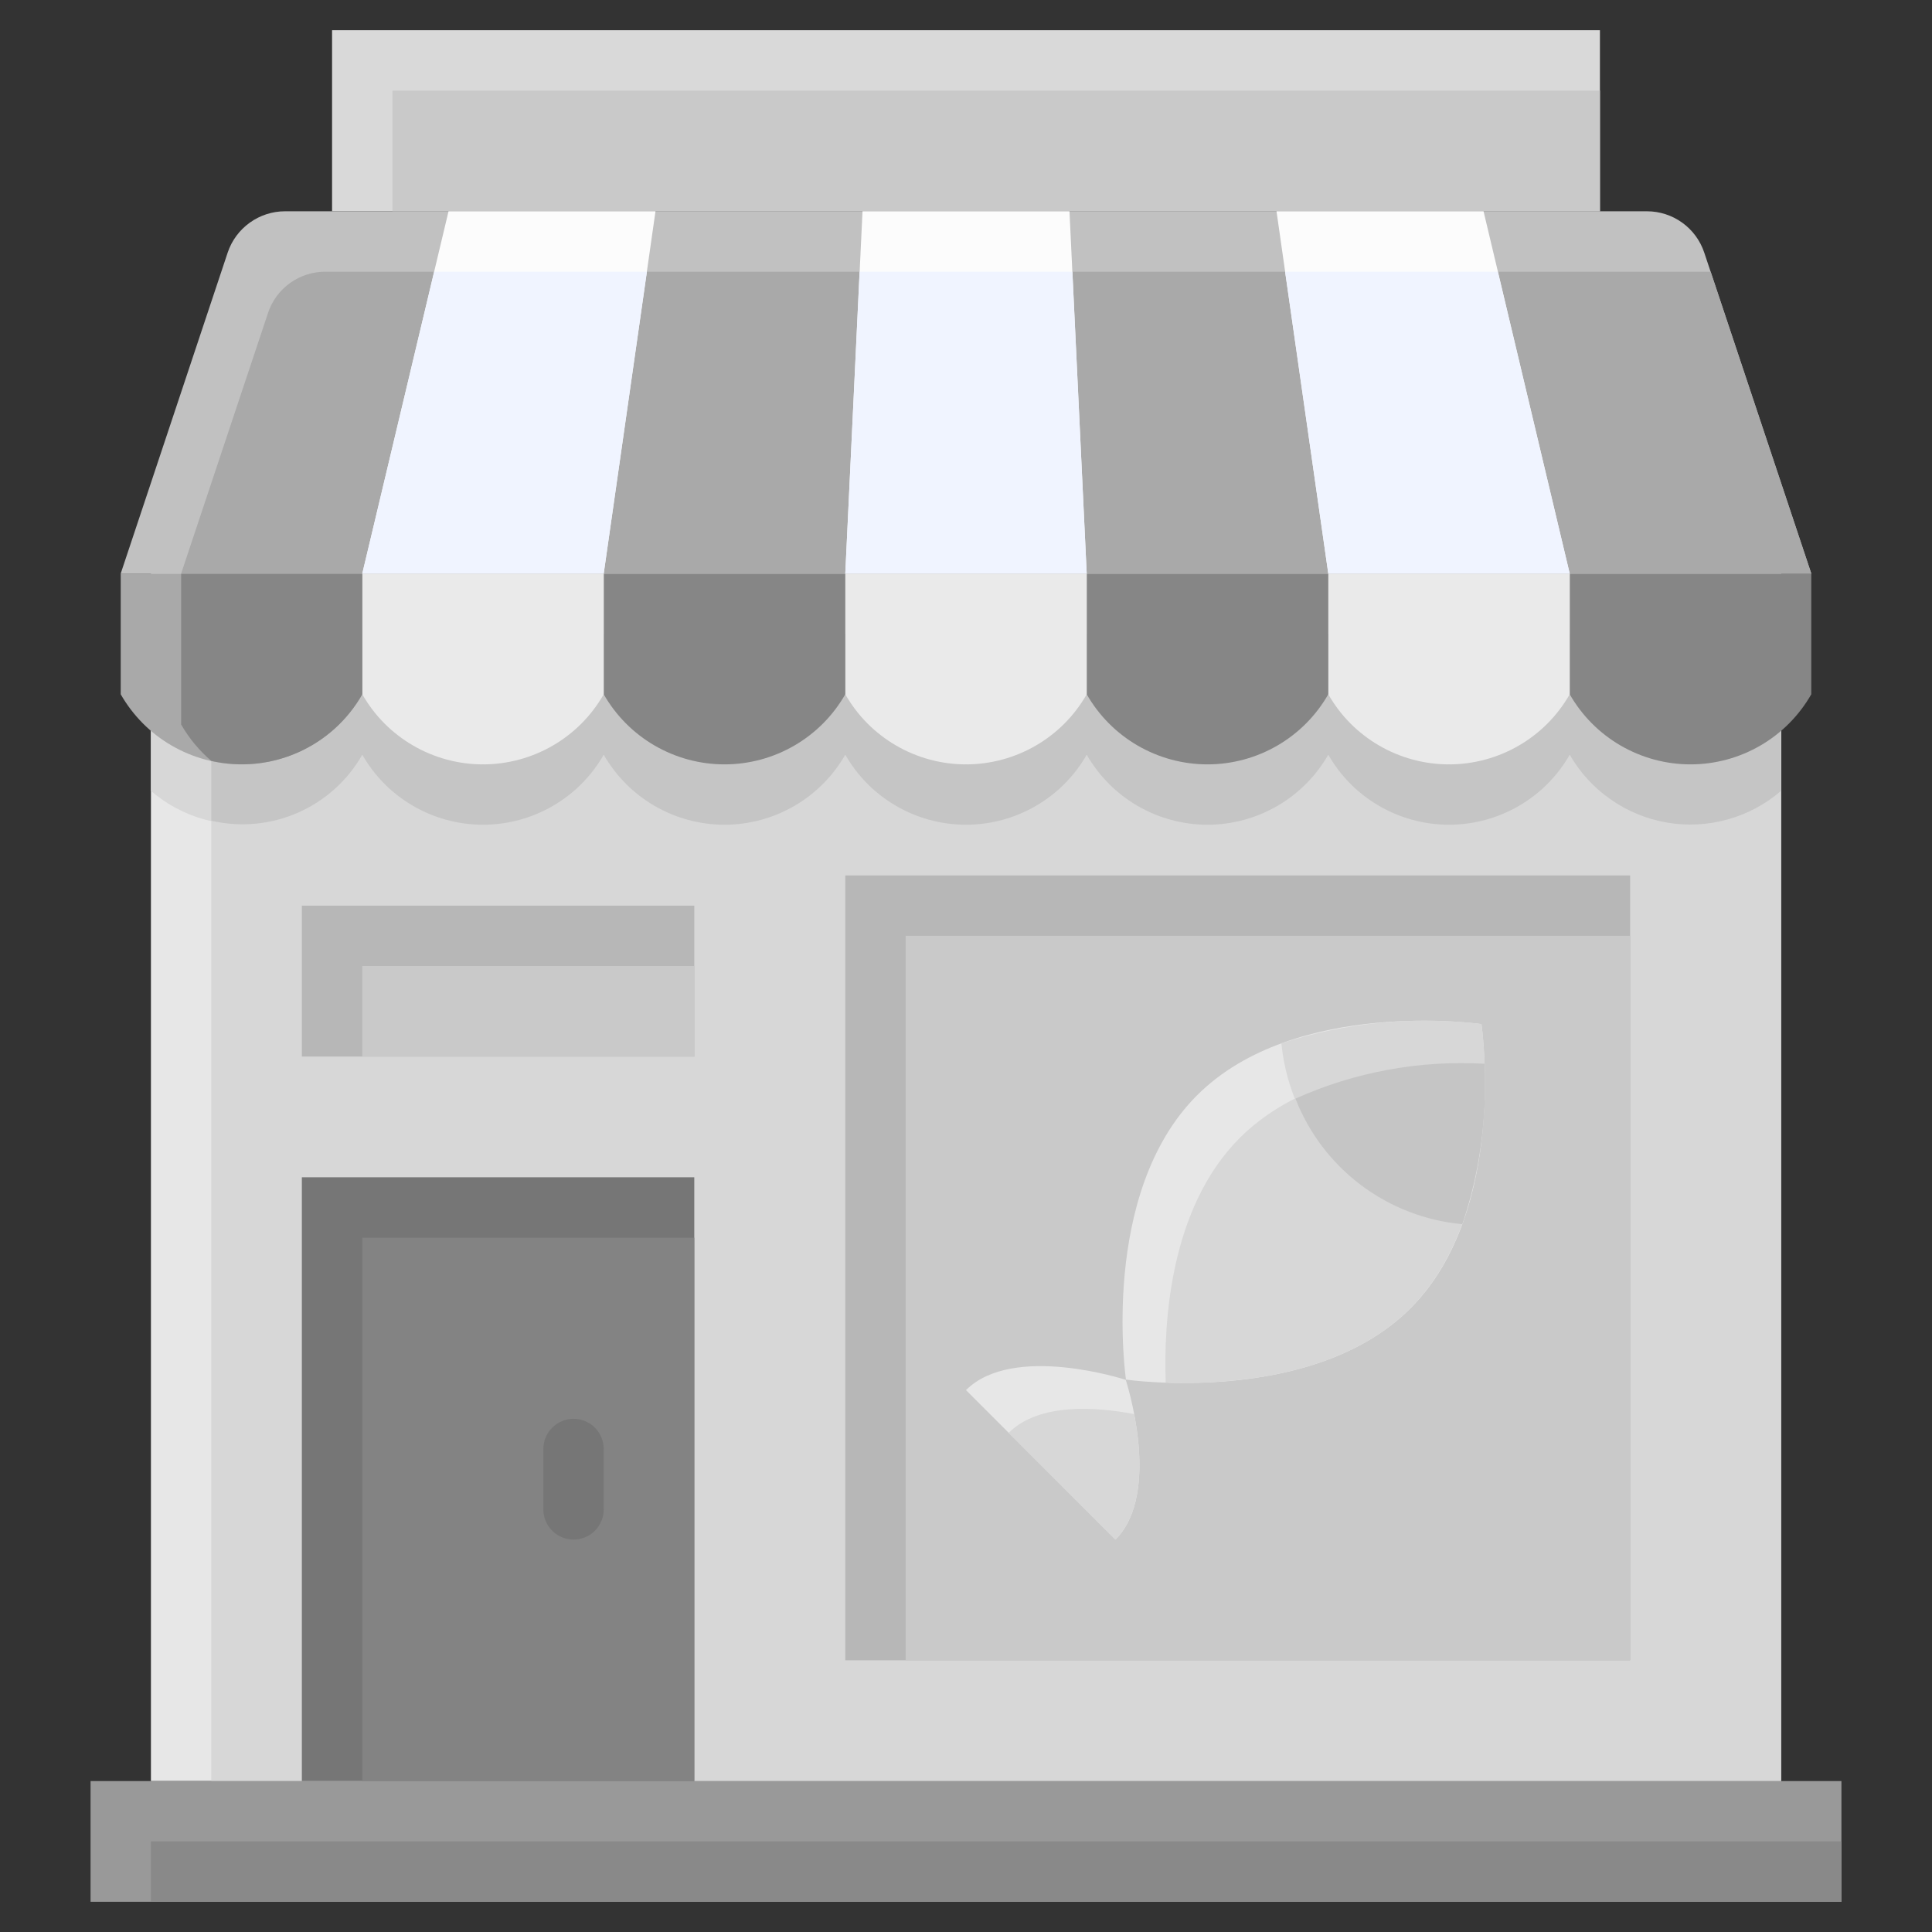 <svg width="25" height="25" viewBox="0 0 25 25" fill="none" xmlns="http://www.w3.org/2000/svg">
<rect x="0" y="0" width="25" height="25" fill="#333333" stroke="none"/>
<path d="M1.953 7.031H23.047V23.047H1.953V7.031Z" fill="#E7E7E7"/>
<path d="M2.734 7.031H23.047V23.047H2.734V7.031Z" fill="#D7D7D7"/>
<path d="M23.047 8.203H1.953V10.234C2.154 10.407 2.391 10.534 2.646 10.604C2.902 10.675 3.169 10.689 3.431 10.644C3.692 10.599 3.94 10.497 4.157 10.345C4.375 10.194 4.556 9.996 4.688 9.766C4.845 10.041 5.072 10.27 5.347 10.429C5.621 10.588 5.933 10.672 6.25 10.672C6.567 10.672 6.879 10.588 7.153 10.429C7.428 10.27 7.655 10.041 7.812 9.766C7.97 10.041 8.197 10.27 8.472 10.429C8.746 10.588 9.058 10.672 9.375 10.672C9.692 10.672 10.004 10.588 10.278 10.429C10.553 10.27 10.78 10.041 10.938 9.766C11.095 10.041 11.322 10.27 11.597 10.429C11.871 10.588 12.183 10.672 12.5 10.672C12.817 10.672 13.129 10.588 13.403 10.429C13.678 10.27 13.905 10.041 14.062 9.766C14.22 10.041 14.447 10.27 14.722 10.429C14.996 10.588 15.308 10.672 15.625 10.672C15.942 10.672 16.254 10.588 16.528 10.429C16.803 10.27 17.03 10.041 17.188 9.766C17.345 10.041 17.572 10.27 17.847 10.429C18.121 10.588 18.433 10.672 18.75 10.672C19.067 10.672 19.379 10.588 19.653 10.429C19.928 10.27 20.155 10.041 20.312 9.766C20.444 9.996 20.625 10.194 20.843 10.345C21.06 10.497 21.308 10.599 21.569 10.644C21.831 10.689 22.099 10.675 22.354 10.604C22.609 10.534 22.846 10.407 23.047 10.234V8.203Z" fill="#D7D7D7"/>
<path d="M17.188 8.203H2.734V10.62C3.108 10.707 3.501 10.671 3.853 10.517C4.205 10.363 4.498 10.1 4.688 9.766C4.845 10.041 5.072 10.27 5.347 10.429C5.621 10.588 5.933 10.672 6.25 10.672C6.567 10.672 6.879 10.588 7.153 10.429C7.428 10.27 7.655 10.041 7.812 9.766C7.97 10.041 8.197 10.27 8.472 10.429C8.746 10.588 9.058 10.672 9.375 10.672C9.692 10.672 10.004 10.588 10.278 10.429C10.553 10.27 10.78 10.041 10.938 9.766C11.095 10.041 11.322 10.27 11.597 10.429C11.871 10.588 12.183 10.672 12.5 10.672C12.817 10.672 13.129 10.588 13.403 10.429C13.678 10.27 13.905 10.041 14.062 9.766C14.22 10.041 14.447 10.27 14.722 10.429C14.996 10.588 15.308 10.672 15.625 10.672C15.942 10.672 16.254 10.588 16.528 10.429C16.803 10.27 17.03 10.041 17.188 9.766C17.345 10.041 17.572 10.27 17.847 10.429C18.121 10.588 18.433 10.672 18.75 10.672C19.067 10.672 19.379 10.588 19.653 10.429C19.928 10.27 20.155 10.041 20.312 9.766C20.444 9.996 20.625 10.194 20.843 10.345C21.06 10.497 21.308 10.599 21.569 10.644C21.831 10.689 22.099 10.675 22.354 10.604C22.609 10.534 22.846 10.407 23.047 10.234V8.203H17.188Z" fill="#C5C5C5"/>
<path d="M4.297 0.391H20.703V2.734H4.297V0.391Z" fill="#D9D9D9"/>
<path d="M5.078 1.172H20.703V2.734H5.078V1.172Z" fill="#C9C9C9"/>
<path d="M1.172 23.047H23.828V24.609H1.172V23.047Z" fill="#999999"/>
<path d="M1.953 23.828H23.828V24.609H1.953V23.828Z" fill="#898989"/>
<path d="M23.438 8.984C23.28 9.26 23.053 9.489 22.778 9.648C22.504 9.807 22.192 9.891 21.875 9.891C21.558 9.891 21.246 9.807 20.972 9.648C20.697 9.489 20.47 9.26 20.312 8.984V7.422H23.438V8.984Z" fill="#868686"/>
<path d="M20.312 8.984C20.155 9.26 19.928 9.489 19.653 9.648C19.379 9.807 19.067 9.891 18.75 9.891C18.433 9.891 18.121 9.807 17.847 9.648C17.572 9.489 17.345 9.26 17.188 8.984V7.422H20.312V8.984Z" fill="#EAEAEA"/>
<path d="M17.188 8.984C17.03 9.26 16.803 9.489 16.528 9.648C16.254 9.807 15.942 9.891 15.625 9.891C15.308 9.891 14.996 9.807 14.722 9.648C14.447 9.489 14.22 9.26 14.062 8.984V7.422H17.188V8.984Z" fill="#868686"/>
<path d="M14.062 8.984C13.905 9.26 13.678 9.489 13.403 9.648C13.129 9.807 12.817 9.891 12.5 9.891C12.183 9.891 11.871 9.807 11.597 9.648C11.322 9.489 11.095 9.26 10.938 8.984V7.422H14.062V8.984Z" fill="#EAEAEA"/>
<path d="M10.938 8.984C10.78 9.26 10.553 9.489 10.278 9.648C10.004 9.807 9.692 9.891 9.375 9.891C9.058 9.891 8.746 9.807 8.472 9.648C8.197 9.489 7.97 9.26 7.812 8.984V7.422H10.938V8.984Z" fill="#868686"/>
<path d="M7.812 8.984C7.655 9.26 7.428 9.489 7.153 9.648C6.879 9.807 6.567 9.891 6.25 9.891C5.933 9.891 5.621 9.807 5.347 9.648C5.072 9.489 4.845 9.26 4.688 8.984V7.422H7.812V8.984Z" fill="#EAEAEA"/>
<path d="M4.688 8.984C4.53 9.26 4.303 9.489 4.028 9.648C3.754 9.807 3.442 9.891 3.125 9.891C2.808 9.891 2.496 9.807 2.222 9.648C1.947 9.489 1.72 9.26 1.562 8.984V7.422H4.688V8.984Z" fill="#A9A9A9"/>
<path d="M2.344 9.375C2.446 9.553 2.578 9.712 2.734 9.846C3.109 9.931 3.502 9.893 3.853 9.738C4.205 9.583 4.498 9.319 4.688 8.984V7.422H2.344V9.375Z" fill="#868686"/>
<path d="M21.312 2.734H3.688C3.524 2.734 3.364 2.786 3.231 2.882C3.098 2.978 2.998 3.113 2.946 3.269L1.562 7.422H23.438L22.053 3.269C22.001 3.113 21.902 2.978 21.769 2.882C21.636 2.786 21.476 2.734 21.312 2.734Z" fill="#C1C1C1"/>
<path d="M3.468 4.05L2.344 7.422H23.438L22.136 3.516H4.209C4.045 3.516 3.885 3.567 3.752 3.663C3.619 3.759 3.519 3.894 3.468 4.05Z" fill="#A9A9A9"/>
<path d="M11.161 2.734L10.938 7.422H14.062L13.839 2.734H11.161ZM5.804 2.734L4.688 7.422H7.812L8.482 2.734H5.804ZM16.518 2.734L17.188 7.422H20.312L19.197 2.734H16.518Z" fill="#FCFCFC"/>
<path d="M11.123 3.516L10.938 7.422H14.062L13.877 3.516H11.123ZM5.618 3.516L4.688 7.422H7.812L8.371 3.516H5.618ZM16.629 3.516L17.188 7.422H20.312L19.382 3.516H16.629Z" fill="#F0F4FF"/>
<path d="M3.906 15.234H8.984V23.047H3.906V15.234Z" fill="#767676"/>
<path d="M4.688 16.016H8.984V23.047H4.688V16.016Z" fill="#838383"/>
<path d="M7.422 19.922C7.318 19.922 7.219 19.881 7.146 19.808C7.072 19.734 7.031 19.635 7.031 19.531V18.75C7.031 18.646 7.072 18.547 7.146 18.474C7.219 18.401 7.318 18.359 7.422 18.359C7.525 18.359 7.625 18.401 7.698 18.474C7.771 18.547 7.812 18.646 7.812 18.75V19.531C7.812 19.635 7.771 19.734 7.698 19.808C7.625 19.881 7.525 19.922 7.422 19.922Z" fill="#767676"/>
<path d="M10.938 11.328H21.094V21.484H10.938V11.328Z" fill="#B7B7B7"/>
<path d="M11.719 12.109H21.094V21.484H11.719V12.109Z" fill="#C9C9C9"/>
<path d="M19.17 13.252C19.17 13.252 19.522 15.661 18.25 16.931C16.979 18.201 14.57 17.852 14.57 17.852C14.57 17.852 14.219 15.443 15.49 14.173C16.761 12.903 19.17 13.252 19.17 13.252Z" fill="#E7E7E7"/>
<path d="M16.043 14.724C15.137 15.63 15.057 17.113 15.084 17.89C15.861 17.918 17.344 17.837 18.248 16.931C19.153 16.025 19.236 14.542 19.208 13.765C18.433 13.737 16.95 13.818 16.043 14.724Z" fill="#D7D7D7"/>
<path d="M12.5 17.988C13.11 17.378 14.567 17.855 14.567 17.855C14.567 17.855 15.044 19.312 14.434 19.922L12.5 17.988Z" fill="#E7E7E7"/>
<path d="M14.676 18.298C14.196 18.207 13.448 18.146 13.052 18.541L14.434 19.922C14.829 19.527 14.768 18.778 14.676 18.298ZM19.171 13.251C18.299 13.145 17.416 13.23 16.581 13.5C16.639 14.101 16.904 14.664 17.331 15.091C17.758 15.518 18.321 15.783 18.922 15.841C19.192 15.006 19.277 14.122 19.171 13.251Z" fill="#D7D7D7"/>
<path d="M16.763 14.216C16.936 14.661 17.23 15.048 17.611 15.335C17.993 15.622 18.447 15.797 18.922 15.841C19.146 15.173 19.244 14.469 19.21 13.765C18.37 13.717 17.531 13.871 16.763 14.216Z" fill="#C5C5C5"/>
<path d="M3.906 11.719H8.984V13.672H3.906V11.719Z" fill="#B7B7B7"/>
<path d="M4.688 12.5H8.984V13.672H4.688V12.5Z" fill="#C9C9C9"/>
</svg>
